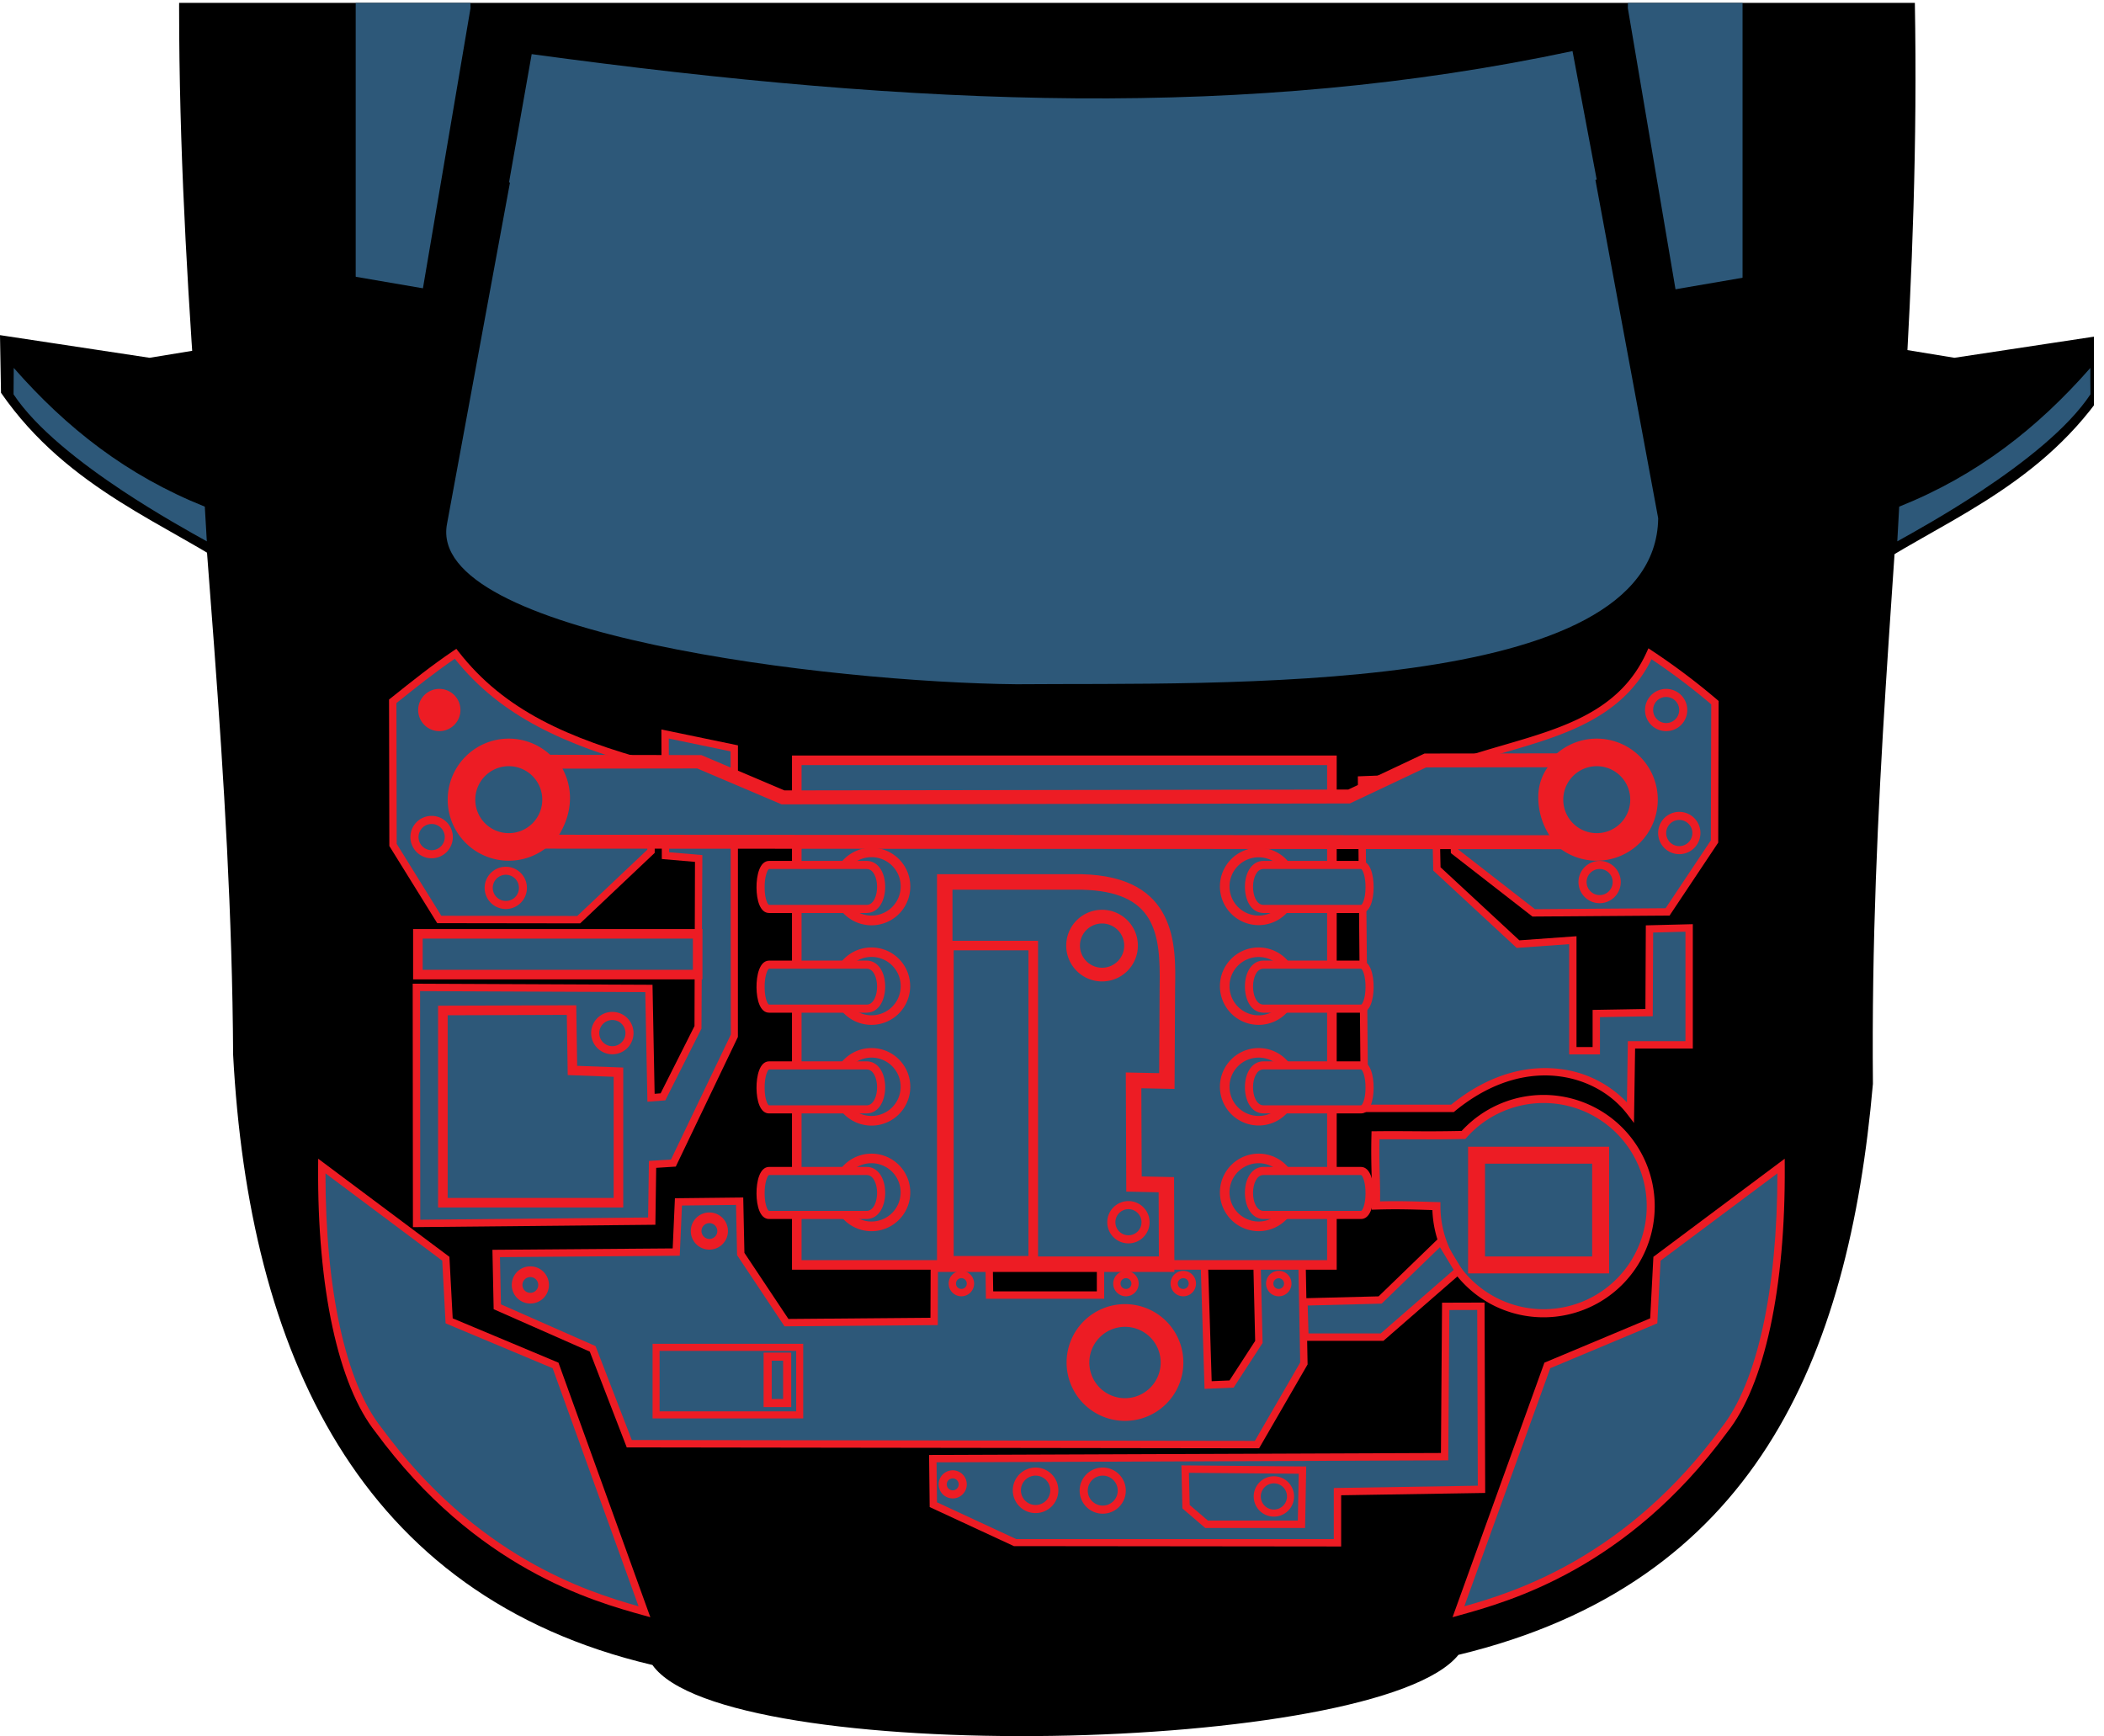 <svg xmlns="http://www.w3.org/2000/svg" xmlns:xlink="http://www.w3.org/1999/xlink" viewBox="0 0 1113.644 919.039"><defs><clipPath id="a"><polyline points="-0.852 1.511 1108.322 1.511 1108.322 1108.33 -0.852 1108.33" style="fill:none"/></clipPath></defs><title>frame6-car</title><g style="clip-path:url(#a)"><path d="M1026.552-386.668c23.709-98.659-16.322-242.502-43.252-411.3-6.907-51.009-32.822-115.256-133.674-117.174-187.738-90.422-402.571-90.903-603.479,10.963-101.88,9.483-115.474,83.734-120.079,132.495C98.769-636.392,77.623-515.039,84.954-410.542l45.293,80.144c-74.635,329.114-8.469,594.269-6.852,888.752,8.346,156.643,65.836,286.411,221.945,323.029,38.057,54.228,384.042,47.637,426.608-5.359C928.372,838.338,978.476,720.137,991.331,573.772c-2.741-298.073,57.381-501.819-8.25-894.221Z"/><path d="M832.331,29.936C648.869,71.2,465.42,55.686,281.957,31.429L236.609,277.302C225.371,335.93,440.368,361.297,538.109,362.215c105.95-.918,338.228,7.222,339.571-87.846Z" style="fill:#2d5879"/><path d="M214.613-409.144,188.273-291.326V205.573l26.34,1.494L249.039,4.335l-5.139-277.352c-3.166-37.413-5.783-133.935-29.287-136.127Z" style="fill:#2d5879"/><path d="M895.989-409.144l26.34,117.818v496.899l-26.34,1.494L861.617,4.335l5.084-277.352C869.854-310.43,872.485-406.951,895.989-409.144Z" style="fill:#2d5879"/><path d="M942.721,617.243l-65.686,49.09L875.322,699.21l-56.326,23.599L771.949,853.221c32.124-8.935,89.929-27.093,140.732-96.261,21.955-27.614,30.41-83.721,30.04-139.717Z" style="fill:#2d5879"/><path d="M944.646,613.381l.02,3.854c.435,64.668-10.666,116.033-30.46,140.953-53.085,72.27-115.21,89.534-141.736,96.895l-3.64,1.017L817.451,721.345l.79-.321,55.193-23.14,1.7-32.562ZM775.066,850.32c27.857-7.843,86.008-26.392,136.042-94.5,18.904-23.796,29.644-72.738,29.671-134.69l-61.844,46.226-1.726,33.177-1.131.468-55.534,23.287Z" style="fill:#ed1c24"/><path d="M907.706,371.96A349.109,349.109,0,0,0,873.335,346.099c-18.789,41.538-65.891,44.485-104.552,58.998l1.083,45.554,41.908,32.603,70.88-.534,24.846-37.263Z" style="fill:#2d5879"/><path d="M872.51,343.185l1.914,1.285a354.115,354.115,0,0,1,34.549,26.004l.689.589-.007.897-.207,74.077-.321.495-25.422,38.129-1.037.013-71.554.522-43.175-33.579-1.138-47.859,1.298-.482c8.98-3.386,18.536-6.17,27.777-8.86,31.672-9.248,61.59-17.974,75.676-49.13Zm33.244,29.671a343.442,343.442,0,0,0-31.625-23.876c-15.23,31.103-46.701,40.297-77.162,49.17-8.726,2.556-17.733,5.179-26.205,8.284l1.031,43.228L812.439,481.288l69.165-.509,23.949-35.921Z" style="fill:#ed1c24"/><path d="M820.134,423.352a24.997,24.997,0,1,0-0-.059Z" style="fill:#2d5879"/><path d="M845.128,391.004a32.314,32.314,0,1,1-32.294,32.348A32.314,32.314,0,0,1,845.128,391.004Zm0,50.04a17.726,17.726,0,1,0-17.693-17.76c-0.0.022-0.0.045,0,.067A17.713,17.713,0,0,0,845.128,441.044Z" style="fill:#ed1c24"/><path d="M872.855,375.865a9.045,9.045,0,1,0,9.045-9.045h-0a9.036,9.036,0,0,0-9.045,9.028Z" style="fill:#2d5879"/><path d="M881.898,364.679a11.182,11.182,0,1,1-11.188,11.175h0A11.195,11.195,0,0,1,881.898,364.679Zm0,18.081a6.899,6.899,0,1,0,.007-13.798h-.007a6.816,6.816,0,0,0-6.892,6.738q-.001.077,0,.155a6.911,6.911,0,0,0,6.892,6.906Z" style="fill:#ed1c24"/><path d="M837.635,466.918a9.072,9.072,0,1,0,9.1-9.045h-.055a9.039,9.039,0,0,0-9.045,9.034Z" style="fill:#2d5879"/><path d="M846.68,455.739a11.188,11.188,0,1,1-11.195,11.188A11.188,11.188,0,0,1,846.68,455.739Zm0,18.094a6.906,6.906,0,1,0-6.899-6.912v.007A6.941,6.941,0,0,0,846.68,473.833Z" style="fill:#ed1c24"/><path d="M782.282,428.107a9.045,9.045,0,1,0,9.045-9.045h0A9.063,9.063,0,0,0,782.282,428.107Z" style="fill:#2d5879"/><path d="M791.327,416.927a11.188,11.188,0,1,1-11.195,11.188A11.188,11.188,0,0,1,791.327,416.927Zm0,18.094a6.906,6.906,0,1,0-6.899-6.912v.007a6.913,6.913,0,0,0,6.899,6.906Z" style="fill:#ed1c24"/><path d="M207.871,371.26c12.046-9.634,21.831-17.46,33.247-25.162,25.902,33.357,63.219,47.651,103.579,58.779l-.11,45.773-38.277,36.18-73.812-.096L208.021,447.279Z" style="fill:#2d5879"/><path d="M241.54,343.453l1.118,1.445c24.458,31.491,58.686,45.999,102.556,58.097l1.439.388-.12,48.1L307.084,488.796l-75.669-.107-25.341-40.859-.154-77.516.736-.589c11.643-9.315,21.694-17.358,33.371-25.254ZM342.744,406.355C299.476,394.323,265.469,379.735,240.71,348.726c-10.68,7.321-20.122,14.842-30.882,23.461l.141,74.518L233.583,484.781l71.949.107L342.637,449.797Z" style="fill:#ed1c24"/><path d="M294.319,423.352a24.971,24.971,0,1,1,0-.06l-0.0.06Z" style="fill:#2d5879"/><path d="M269.323,391.004a32.314,32.314,0,1,1-32.354,32.348A32.314,32.314,0,0,1,269.323,391.004Zm0,50.04a17.726,17.726,0,1,0-17.753-17.699l0,.007a17.712,17.712,0,0,0,17.731,17.693Z" style="fill:#ed1c24"/><path d="M241.597,375.865a9.052,9.052,0,1,1-9.059-9.045h.014A9.072,9.072,0,0,1,241.597,375.865Z" style="fill:#2d5879"/><path d="M232.553,364.679a11.182,11.182,0,1,1-11.209,11.175A11.182,11.182,0,0,1,232.553,364.679Zm0,18.081a6.906,6.906,0,1,1,0-0Z" style="fill:#ed1c24"/><path d="M276.818,470.029a9.072,9.072,0,1,1-9.1-9.045h0a9.048,9.048,0,0,1,9.099,8.997Z" style="fill:#2d5879"/><path d="M267.717,458.831A11.188,11.188,0,1,1,256.522,470.019,11.188,11.188,0,0,1,267.717,458.831Zm0,18.094a6.857,6.857,0,0,0,6.952-6.76q.001-.073 0-.146a6.926,6.926,0,1,0-6.953,6.906Z" style="fill:#ed1c24"/><path d="M332.17,428.107a9.045,9.045,0,1,1-9.045-9.045A9.045,9.045,0,0,1,332.17,428.107Z" style="fill:#2d5879"/><path d="M323.124,416.927a11.188,11.188,0,1,1-11.188,11.188A11.188,11.188,0,0,1,323.124,416.927Zm0,18.094a6.906,6.906,0,1,0-6.892-6.919v.013a6.913,6.913,0,0,0,6.892,6.906Z" style="fill:#ed1c24"/><polygon points="388.647 396.148 388.811 548.077 356.428 615.695 345.395 616.394 344.971 646.42 220.506 647.654 220.397 522.71 343.463 523.244 344.587 581.105 350.905 580.625 369.543 543.636 369.803 454.447 352.248 452.954 352.028 388.556 388.647 396.148" style="fill:#2d5879"/><path d="M350.065,386.159l40.531,8.405-.027,154.363-32.876,68.63-10.372.669-.428,30.113-1.9.027L218.56,649.61l-.12-128.855h1.961l124.974.549,1.118,57.709,3.165-.241,17.94-35.613.254-86.911-17.552-1.512Zm36.637,11.59-32.716-6.799.207,60.198,17.566,1.512-.475,91.85-19.138,37.982-9.469.723-1.131-58.03-119.199-.522.107,121.012,120.597-1.191.415-29.925,11.697-.75,31.692-66.167Z" style="fill:#ed1c24"/><polygon points="689.132 666.923 690.146 721.795 665.314 764.732 333.075 764.252 313.697 714.039 263.223 691.769 262.634 663.551 357.921 662.797 359.1 636.252 391.484 635.868 392.073 663.825 416.275 700.17 494.432 699.526 494.542 665.908 523.499 665.908 523.774 685.547 582.497 685.547 582.497 666.169 637.371 665.908 639.453 733.197 651.87 732.663 666.328 710.393 665.314 667.991 689.132 666.923" style="fill:#2d5879"/><path d="M393.394,633.911l.622,29.309,23.294,34.984,75.181-.629.114-33.632H525.42l.274,19.66h54.858V664.238l58.713-.294,2.074,67.211,9.442-.401,13.577-20.932-1.037-43.683,27.724-1.245,1.064,57.401-.274.468L666.44,766.674H665.316l-333.579-.468L312.17,715.496l-50.877-22.444-.656-31.451,95.416-.736,1.178-26.552Zm21.842,68.201-.589-.87-24.512-36.818-.555-26.579-28.614.321-1.178,26.579-95.162.736.522,25L315.221,712.578l19.192,49.719,329.779.468,23.996-41.488-.97-52.315-19.908.897.984,41.087-.335.495-14.996,23.113-15.398.669-2.088-67.372-51.031.268V687.512H521.853l-.274-19.66H496.485l-.114,33.606Z" style="fill:#ed1c24"/><rect x="421.73" y="402.465" width="283.245" height="267.129" style="fill:#2d5879"/><path d="M419.197,399.944h288.317V672.134h-288.317Zm283.245,5.059H424.269V667.075H702.441Z" style="fill:#ed1c24"/><polygon points="764.617 771.104 493.733 772.173 494.008 796.526 537.478 816.713 707.921 816.713 707.921 789.619 784.16 788.386 783.831 691.495 765.206 691.549 764.617 771.104" style="fill:#2d5879"/><path d="M785.773,689.532,786.114,790.309l-1.921.04L709.869,791.54v27.115l-173.214-.187-44.58-20.677-.315-27.57,1.967-.013,268.958-1.044.589-79.564ZM782.206,786.481l-.315-93.041-14.748.04-.589,79.564-1.927.013-268.918,1.044.234,21.172,41.963,19.473H705.975v-27.034l1.914-.04Z" style="fill:#ed1c24"/><polygon points="689.393 778.217 688.858 806.914 638.645 806.914 627.777 797.595 627.298 777.682 689.393 778.217" style="fill:#2d5879"/><path d="M625.3,775.721l66.08.575-.609,32.562H637.92l-12.072-10.345Zm62.105,4.43-58.104-.495.401,17.037,9.663,8.258h47.578Z" style="fill:#ed1c24"/><path d="M573.603,789.084a10.066,10.066,0,1,0,10.073-10.059A10.066,10.066,0,0,0,573.603,789.084Z" style="fill:#2d5879"/><path d="M583.678,776.872a12.212,12.212,0,1,1-12.219,12.219A12.212,12.212,0,0,1,583.678,776.872Zm0,20.142a7.93,7.93,0,1,0-7.923-7.936v.013a7.928,7.928,0,0,0,7.923,7.923Z" style="fill:#ed1c24"/><path d="M538.218,788.919a9.881,9.881,0,1,0,9.868-9.894h-.014A9.876,9.876,0,0,0,538.218,788.919Z" style="fill:#2d5879"/><path d="M548.071,776.872a12.052,12.052,0,1,1-11.998,12.105l-0-.047A12.073,12.073,0,0,1,548.071,776.872Zm0,19.821a7.769,7.769,0,1,0-7.702-7.836l-0.0.074A7.768,7.768,0,0,0,548.071,796.693Z" style="fill:#ed1c24"/><path d="M498.982,785.768a5.282,5.282,0,1,0,0-.043C498.982,785.739,498.982,785.753,498.982,785.768Z" style="fill:#2d5879"/><path d="M504.288,778.331a7.441,7.441,0,1,1-7.455,7.428h0A7.442,7.442,0,0,1,504.288,778.331Zm0,10.6a3.158,3.158,0,1,0-.024,0Z" style="fill:#ed1c24"/><path d="M665.465,792.195a8.793,8.793,0,1,0-0-.042Z" style="fill:#2d5879"/><path d="M674.249,781.489a10.68,10.68,0,1,1-10.66,10.707A10.68,10.68,0,0,1,674.249,781.489Zm0,17.612a6.933,6.933,0,1,0-6.912-6.953q-0.0.023,0,.047a6.911,6.911,0,0,0,6.912,6.906Z" style="fill:#ed1c24"/><path d="M760.273,638.499a56.801,56.801,0,1,0,14.349-37.688c-21.407.425-27.519,0-46.568.165-.424,17.871.589,25.477.206,37.194,11.032-.315,17.885-.096,32.014.329Z" style="fill:#2d5879"/><path d="M817.023,579.615a58.86,58.86,0,1,1-58.86,60.961c-12.848-.401-19.426-.562-29.838-.254l-2.289.067.08-2.275c.174-5.434.054-9.93-.094-15.123-.161-5.862-.341-12.513-.12-22.069l.054-2.074,2.074-.013c7.923-.094,13.631-.04,19.105-.013,7.501.067,14.601.094,26.519-.147A59.008,59.008,0,0,1,817.023,579.615Zm0,113.437A54.577,54.577,0,1,0,776.224,602.233l-.622.696-.93.013c-12.54.254-19.827.201-27.563.174-4.972-.027-10.111-.04-16.957-.013-.154,8.351.013,14.387.161,19.767.127,4.524.241,8.525.147,13.102,9.429-.241,16.027-.04,28.312.321l3.647.107v2.088A54.644,54.644,0,0,0,817.023,693.052Zm-58.9-54.564Z" style="fill:#ed1c24"/><rect x="781.528" y="611.514" width="65.686" height="58.08" style="fill:#2d5879"/><path d="M777.047,607.038h74.652v67.051H777.047Zm65.685,8.967H786.014v49.117h56.719Z" style="fill:#ed1c24"/><path d="M759.478,411.305l-38.811,1.549,1.549,173.883h46.568c37.742-30.945,76.828-20.721,94.219,2.083l.534-35.714h30.52v-61.876l-20.982.535-.219,44.266-27.943.479V556.217H832.496V497.698l-29.013,2.097L760.547,459.97Z" style="fill:#2d5879"/><path d="M761.388,409.259l1.091,49.839,41.709,38.678,30.253-2.168v58.646h8.525V534.607l27.951-.482.214-44.272,24.873-.629v65.846H865.457l-.589,39.401-3.419-4.483c-8.512-11.162-21.882-18.549-36.684-20.276-12.841-1.539-32.749.495-54.745,18.536l-.542.442H720.281l-.013-1.941-1.566-175.777Zm41.395,92.532-44.172-40.953-.013-.83-1.024-46.681-34.937,1.392,1.512,170.062h43.938c22.839-18.482,43.656-20.517,57.127-18.951a58.522,58.522,0,0,1,35.914,17.746l.488-32.414h30.494V493.212l-17.097.442-.214,44.299-27.938.482v19.727H830.547V499.81Z" style="fill:#ed1c24"/><path d="M570.561,721.26a24.887,24.887,0,1,0,24.887-24.887h-0A24.869,24.869,0,0,0,570.561,721.224Z" style="fill:#2d5879"/><path d="M595.448,690.362a30.902,30.902,0,1,1-30.902,30.902v-.013A30.929,30.929,0,0,1,595.448,690.362Zm0,49.786A18.884,18.884,0,1,0,576.578,721.251,18.884,18.884,0,0,0,595.448,740.148Z" style="fill:#ed1c24"/><path d="M170.334,617.243l65.644,49.09,1.754,32.877L294.058,722.809,341.106,853.221c-32.11-8.935-89.929-27.093-140.732-96.261-21.954-27.614-30.465-83.721-30.04-139.717Z" style="fill:#2d5879"/><path d="M168.413,613.381,237.879,665.322l1.733,32.562,55.989,23.461.288.816,48.334,133.94-3.64-1.017c-26.532-7.374-88.671-24.652-141.783-96.962-19.801-24.92-30.902-76.298-30.414-140.886Zm65.665,53.975-61.811-46.226c-.02,61.898,10.727,110.827,29.631,134.623,50.067,68.161,108.231,86.711,136.088,94.567L292.51,724.289l-56.658-23.755Z" style="fill:#ed1c24"/><rect x="347.259" y="713.23" width="76.019" height="35.755" style="fill:#2d5879"/><path d="M345.408,711.374h79.725v39.481H345.408Zm76.017,3.721H349.115v32.04H421.425Z" style="fill:#ed1c24"/><path d="M273.707,680.202a7.013,7.013,0,1,0,0-.008Z" style="fill:#2d5879"/><path d="M280.726,670.368a9.837,9.837,0,1,1-9.85,9.823h0a9.814,9.814,0,0,1,9.805-9.823Zm0,14.026a4.177,4.177,0,1,0-.046-0Z" style="fill:#ed1c24"/><path d="M368.46,651.669a7.017,7.017,0,1,0,7.017-7.017h0A7.048,7.048,0,0,0,368.46,651.669Z" style="fill:#2d5879"/><path d="M375.48,641.834a9.837,9.837,0,1,1-9.85,9.823A9.837,9.837,0,0,1,375.48,641.834Zm0,14.026a4.189,4.189,0,1,0-4.189-4.202A4.249,4.249,0,0,0,375.48,655.86Z" style="fill:#ed1c24"/><path d="M504.066,679.448a4.79,4.79,0,1,0,4.824-4.756A4.79,4.79,0,0,0,504.066,679.448Z" style="fill:#2d5879"/><path d="M508.892,672.75a6.732,6.732,0,1,1-6.759,6.705v-0a6.71,6.71,0,0,1,6.715-6.705Zm0,9.583a2.849,2.849,0,0,0,2.824-2.874l-0-.003a2.857,2.857,0,1,0-2.891,2.878C508.847,682.333,508.869,682.333,508.892,682.332Z" style="fill:#ed1c24"/><path d="M672.057,679.448a4.762,4.762,0,1,0,4.769-4.756h-.013A4.79,4.79,0,0,0,672.057,679.448Z" style="fill:#2d5879"/><path d="M676.812,672.75a6.732,6.732,0,1,1-6.692,6.772c-0-.022-0-.045-0-.067A6.713,6.713,0,0,1,676.812,672.75Zm0,9.583a2.856,2.856,0,0,0,2.837-2.875v-.003a2.831,2.831,0,1,0-2.837,2.877Z" style="fill:#ed1c24"/><path d="M621.514,679.448a4.797,4.797,0,1,0,4.838-4.756l-.014-0A4.814,4.814,0,0,0,621.514,679.448Z" style="fill:#2d5879"/><path d="M626.337,672.75a6.732,6.732,0,1,1-6.759,6.705v-0a6.713,6.713,0,0,1,6.72-6.705Zm0,9.583a2.856,2.856,0,0,0,2.837-2.875v-.003a2.827,2.827,0,0,0-2.831-2.824H626.337a2.851,2.851,0,1,0-.08,5.701Q626.297,682.333,626.337,682.332Z" style="fill:#ed1c24"/><path d="M591.159,679.448a4.797,4.797,0,1,0,4.837-4.756c-.023-0-.045-0-.068-0A4.802,4.802,0,0,0,591.159,679.448Z" style="fill:#2d5879"/><path d="M595.93,672.75a6.732,6.732,0,1,1-6.705,6.759c-0-.018-0-.036,0-.054A6.741,6.741,0,0,1,595.93,672.75Zm0,9.583a2.851,2.851,0,1,0,.08-5.701q-.04-.001-.08,0a2.827,2.827,0,0,0-2.837,2.817v.007a2.856,2.856,0,0,0,2.835,2.877Z" style="fill:#ed1c24"/><rect x="406.312" y="718.15" width="10.333" height="24.572" style="fill:#2d5879"/><path d="M553.15-648.024c23.615,0,48.046,2.355,72.598,8.686l2.128.549L612.78-585.578l-2.054-.562c-44.714-12.366-86.697-12.353-128.373-.013l-2.181.642-12.701-54.229,2.262-.375C495.368-644.344,523.627-648.024,553.15-648.024Zm69.393,12.299c-52.837-13.102-105.22-7.789-149.853-.522l10.626,45.343c41.107-11.737,82.548-11.737,126.493.067ZM404.167,716.018h14.628v28.854h-14.628Zm10.332,4.283h-6.036V740.59H414.499Z" style="fill:#ed1c24"/><path d="M828.206,402.466l-74.196.11-39.51,19.063-300.047.479L369.803,403.11l-79.061.11c9.634,11.402,10.333,27.889-2.042,42.347l538.972.261c-10.114-10.005-15.952-31.849.534-43.416Z" style="fill:#2d5879"/><path d="M831.892,395.34v10.76l-2.523.04A19.39,19.39,0,0,0,821.64,420.327c-.776,9.141,3.767,18.081,8.626,22.886l6.364,6.317-8.96-.013-546.97-.281,5.206-6.076c10.479-12.246,11.255-26.646,2.021-37.567l-5.112-6.063,88.437.201L415.202,418.413l298.455-.455,40.344-19.071,72.959-.094Zm-11.838,46.802a37.305,37.305,0,0,1-5.762-22.444,26.824,26.824,0,0,1,4.885-13.531l-64.327.08-40.344,19.071-300.804.482-.696-.308L369.056,406.796l-71.34.094c5.862,10.814,5.226,23.541-1.78,34.984Z" style="fill:#ed1c24"/><path d="M443.301,469.221a17.967,17.967,0,1,0,18.008-17.926h-.014A17.997,17.997,0,0,0,443.301,469.221Z" style="fill:#2d5879"/><path d="M461.294,448.766a20.529,20.529,0,1,1-.003,0Zm0,35.907a15.453,15.453,0,1,0-.01,0Z" style="fill:#ed1c24"/><path d="M458.828,457.873h-51.762c-5.948.11-6.057,23.284,0,23.284h51.762C468.956,480.897,468.846,457.928,458.828,457.873Z" style="fill:#2d5879"/><path d="M458.825,455.739h.013c5.614.027,9.603,5.581,9.69,13.504.074,6.638-2.911,13.879-9.643,14.066H407.065c-4.825,0-6.598-6.919-6.645-13.383-.054-6.504,1.646-14.106,6.611-14.186Zm-.013,4.283H407.065c-.602.013-2.409,3.413-2.355,9.864.054,6.384,1.807,9.141,2.355,9.141h51.76c3.6-.107,5.467-4.979,5.414-9.743-.054-4.591-1.934-9.235-5.427-9.261Z" style="fill:#ed1c24"/><path d="M443.301,522.01a17.967,17.967,0,1,0,17.994-17.939h-0A17.985,17.985,0,0,0,443.301,522.01Z" style="fill:#2d5879"/><path d="M461.294,501.55a20.49,20.49,0,1,1-20.53,20.45h0a20.484,20.484,0,0,1,20.517-20.45Zm0,35.921a15.454,15.454,0,1,0-.008,0Z" style="fill:#ed1c24"/><path d="M458.828,510.663h-51.762c-5.948.11-6.057,23.284,0,23.284h51.762C468.956,533.673,468.846,510.718,458.828,510.663Z" style="fill:#2d5879"/><path d="M458.825,508.51h.013c5.634.04,9.616,5.608,9.69,13.557.06,6.638-2.931,13.852-9.649,14.012H407.065c-4.798,0-6.578-6.866-6.645-13.303-.067-6.518,1.626-14.173,6.605-14.267Zm-.013,4.283H407.065c-.596.013-2.422,3.453-2.355,9.944.067,6.33,1.807,9.061,2.355,9.061h51.76c3.593-.094,5.454-4.952,5.414-9.69C464.191,517.503,462.318,512.819,458.811,512.792Z" style="fill:#ed1c24"/><path d="M443.301,575.335a17.947,17.947,0,1,0,0-.094Q443.3,575.288,443.301,575.335Z" style="fill:#2d5879"/><path d="M461.294,554.803a20.526,20.526,0,1,1-.007,0Zm0,35.934A15.438,15.438,0,1,0,445.836,575.319l0,.013A15.429,15.429,0,0,0,461.289,590.737Z" style="fill:#ed1c24"/><path d="M458.828,563.974h-51.762c-5.948.11-6.057,23.298,0,23.298h51.762C468.956,586.942,468.846,564.028,458.828,563.974Z" style="fill:#2d5879"/><path d="M458.825,561.842h.013c5.601.027,9.582,5.554,9.69,13.437.087,6.665-2.891,13.919-9.636,14.133H407.065c-4.811,0-6.585-6.892-6.645-13.343-.06-6.504,1.633-14.146,6.605-14.226Zm-.013,4.283H407.065c-.602.013-2.416,3.44-2.355,9.904.06,6.357,1.807,9.101,2.355,9.101h51.76c3.613-.12,5.474-5.019,5.414-9.783-.06-4.564-1.947-9.195-5.427-9.221Z" style="fill:#ed1c24"/><path d="M443.301,631.222a17.947,17.947,0,1,0,0-.094Q443.3,631.175,443.301,631.222Z" style="fill:#2d5879"/><path d="M461.294,610.705a20.522,20.522,0,1,1-.017,0Zm0,35.921a15.431,15.431,0,1,0-15.458-15.404h0a15.429,15.429,0,0,0,15.453,15.404Z" style="fill:#ed1c24"/><path d="M458.828,619.874h-51.762c-5.948.096-6.057,23.284,0,23.284h51.762C468.956,642.829,468.846,619.915,458.828,619.874Z" style="fill:#2d5879"/><path d="M458.825,617.731h.013c5.601.027,9.582,5.554,9.69,13.437.087,6.665-2.891,13.919-9.636,14.133H407.065c-4.811,0-6.585-6.892-6.645-13.343-.06-6.504,1.633-14.146,6.605-14.226Zm-.013,4.283H407.065c-.602.013-2.416,3.44-2.355,9.904.06,6.357,1.807,9.101,2.355,9.101h51.76c3.613-.12,5.474-5.019,5.414-9.783C464.178,626.671,462.291,622.04,458.811,622.014Z" style="fill:#ed1c24"/><path d="M684.158,469.221A17.96,17.96,0,1,1,666.164,451.295h.054A17.985,17.985,0,0,1,684.158,469.221Z" style="fill:#2d5879"/><path d="M666.219,448.766A20.483,20.483,0,1,1,645.703,469.229,20.483,20.483,0,0,1,666.219,448.766Zm0,35.907A15.424,15.424,0,1,0,650.775,469.229,15.424,15.424,0,0,0,666.219,484.674Z" style="fill:#ed1c24"/><path d="M668.63,457.873h51.762c6.002.11,6.057,23.284,0,23.284H668.63C658.517,480.897,658.612,457.928,668.63,457.873Z" style="fill:#2d5879"/><path d="M668.615,455.739h51.78c5.012.08,6.718,7.669,6.665,14.133-.047,6.504-1.827,13.437-6.665,13.437H668.628c-6.785-.187-9.77-7.428-9.69-14.079C659.026,461.32,663.007,455.766,668.615,455.739Zm.074,23.287h51.706c.555,0,2.329-2.77,2.376-9.181.047-6.357-1.686-9.81-2.409-9.823H668.642c-3.486.027-5.367,4.671-5.414,9.261C663.175,474.047,665.035,478.919,668.689,479.026Z" style="fill:#ed1c24"/><path d="M684.158,522.01a17.96,17.96,0,1,1-17.981-17.939h.041A17.973,17.973,0,0,1,684.158,522.01Z" style="fill:#2d5879"/><path d="M666.219,501.55a20.49,20.49,0,1,1-20.517,20.463v-.013A20.484,20.484,0,0,1,666.219,501.55Zm0,35.921A15.431,15.431,0,1,0,650.775,522,15.431,15.431,0,0,0,666.219,537.471Z" style="fill:#ed1c24"/><path d="M668.63,510.663h51.762c6.002.11,6.057,23.284,0,23.284H668.63C658.517,533.673,658.612,510.718,668.63,510.663Z" style="fill:#2d5879"/><path d="M668.622,508.51h51.773c5.032.094,6.732,7.722,6.665,14.226-.067,6.451-1.847,13.343-6.665,13.343H668.628c-6.765-.161-9.756-7.388-9.69-14.012.067-7.95,4.048-13.517,9.676-13.557Zm.06,23.287h51.713c.549,0,2.309-2.744,2.376-9.101.067-6.397-1.686-9.89-2.416-9.904H668.642c-3.5.027-5.373,4.698-5.414,9.315C663.181,526.845,665.042,531.703,668.682,531.797Z" style="fill:#ed1c24"/><path d="M684.158,575.335a17.928,17.928,0,1,1,0-.063Z" style="fill:#2d5879"/><path d="M666.219,554.803a20.497,20.497,0,1,1-20.517,20.53A20.497,20.497,0,0,1,666.219,554.803Zm0,35.934a15.438,15.438,0,1,0-15.444-15.431l0.0.027A15.429,15.429,0,0,0,666.219,590.737Z" style="fill:#ed1c24"/><path d="M668.63,563.974h51.762c6.002.11,6.057,23.298,0,23.298H668.63C658.517,586.942,658.612,564.028,668.63,563.974Z" style="fill:#2d5879"/><path d="M668.615,561.842h51.78c5.025.08,6.725,7.695,6.665,14.186-.054,6.464-1.84,13.383-6.665,13.383H668.628c-6.805-.214-9.776-7.481-9.69-14.133C659.039,567.396,663.021,561.869,668.615,561.842Zm.08,23.287h51.7c.555,0,2.315-2.757,2.376-9.141.054-6.37-1.686-9.85-2.416-9.864H668.642c-3.473.027-5.353,4.644-5.414,9.208-.067,4.778,1.793,9.676,5.467,9.797Z" style="fill:#ed1c24"/><path d="M684.158,631.222a17.928,17.928,0,1,1,0-.063Z" style="fill:#2d5879"/><path d="M666.219,610.705a20.515,20.515,0,1,1-.003,0Zm0,35.921a15.431,15.431,0,1,0-15.444-15.418v.013A15.429,15.429,0,0,0,666.219,646.625Z" style="fill:#ed1c24"/><path d="M668.63,619.874h51.762c6.002.096,6.057,23.284,0,23.284H668.63C658.517,642.829,658.612,619.915,668.63,619.874Z" style="fill:#2d5879"/><path d="M668.615,617.731h51.78c5.025.08,6.725,7.695,6.665,14.186-.054,6.464-1.84,13.383-6.665,13.383H668.628c-6.805-.214-9.776-7.481-9.69-14.133C659.039,623.285,663.021,617.758,668.615,617.731Zm.08,23.287h51.7c.555,0,2.315-2.757,2.376-9.141.054-6.37-1.686-9.85-2.416-9.864H668.642c-3.473.027-5.353,4.644-5.414,9.208-.067,4.778,1.793,9.676,5.467,9.797Z" style="fill:#ed1c24"/><path d="M617.882,522.49c.535-27.354-1.713-54.599-45.348-55.627H500.051V669.224H617.499l-.151-42.073-17.131-.384-.219-54.859,17.61.37Z" style="fill:#2d5879"/><path d="M495.957,462.779h76.579c50.549,1.178,49.866,37.821,49.445,59.743l-.294,53.921-17.572-.361.187,46.681,17.131.361.174,50.188H495.957ZM613.536,568.092l.254-45.691c.555-28.587-2.141-50.522-41.348-51.432H504.147v194.152H613.389l-.12-33.967-17.131-.361-.254-63.062Zm4.35-45.61Z" style="fill:#ed1c24"/><path d="M588.226,647.009a9.045,9.045,0,1,0,9.045-9.045h-0a9.036,9.036,0,0,0-9.045,9.028Z" style="fill:#2d5879"/><path d="M597.268,635.812A11.195,11.195,0,1,1,586.08,647.014v-.013A11.206,11.206,0,0,1,597.268,635.812Zm0,18.108a6.912,6.912,0,1,0-6.892-6.933v.013A6.915,6.915,0,0,0,597.268,653.919Z" style="fill:#ed1c24"/><path d="M567.985,500.535a15.308,15.308,0,1,0,15.308-15.308h-0A15.321,15.321,0,0,0,567.985,500.535Z" style="fill:#2d5879"/><path d="M583.29,481.609A18.964,18.964,0,1,1,564.352,500.6v-.054A18.964,18.964,0,0,1,583.29,481.609Zm0,30.675A11.71,11.71,0,1,0,571.619,500.533l-0.0.013A11.726,11.726,0,0,0,583.29,512.284Z" style="fill:#ed1c24"/><rect x="502.244" y="500.535" width="44.649" height="166.866" style="fill:#2d5879"/><path d="M499.711,498.017h49.719V669.939H499.711Zm44.647,5.059H504.783V664.88h39.574Z" style="fill:#ed1c24"/><polygon points="302.514 534.701 234.416 534.907 234.416 636.677 327.347 636.677 327.347 567.565 302.994 566.66 302.514 534.701" style="fill:#2d5879"/><path d="M305.01,532.158l.482,32.053,24.391.91v74.077H231.877V532.385Zm19.801,37.861-24.311-.91-.482-31.866-63.069.201v96.695h87.862Z" style="fill:#ed1c24"/><path d="M333.13,546.898a9.062,9.062,0,1,1,0-.02Z" style="fill:#2d5879"/><path d="M324.088,535.664a11.215,11.215,0,1,1-11.195,11.242A11.215,11.215,0,0,1,324.088,535.664Zm0,18.148a6.933,6.933,0,1,0-6.899-6.966c-0.0.02-0.0.04,0,.06A6.911,6.911,0,0,0,324.088,553.812Z" style="fill:#ed1c24"/><rect x="221.191" y="494.341" width="148.077" height="21.571" style="fill:#2d5879"/><path d="M218.654,491.807H371.806v26.633H218.654Zm148.08,5.059H223.726v16.515H366.734Z" style="fill:#ed1c24"/><polygon points="771.949 672.651 731.534 707.817 690.681 707.817 690.146 689.192 730.506 688.178 762.575 657.124 771.949 672.651" style="fill:#2d5879"/><path d="M762.974,654.026l11.49,19.004-42.198,36.751H688.79l-.649-22.484,41.555-1.057Zm6.457,18.228-7.26-12.018-30.855,29.858-.763.027-38.397.977.422,14.775h38.229Z" style="fill:#ed1c24"/><path d="M879.763,440.962a9.072,9.072,0,1,0,9.1-9.045h-0A9.095,9.095,0,0,0,879.763,440.962Z" style="fill:#2d5879"/><path d="M888.864,429.775a11.196,11.196,0,1,1-.045-0Zm0,18.134a6.928,6.928,0,1,0-.049,0Z" style="fill:#ed1c24"/><path d="M237.472,443.1a9.045,9.045,0,1,1-9.045-9.045A9.045,9.045,0,0,1,237.472,443.1Z" style="fill:#2d5879"/><path d="M228.431,431.903a11.222,11.222,0,1,1-11.195,11.249c0-.02,0-.04,0-.06A11.201,11.201,0,0,1,228.431,431.903Zm0,18.161a6.939,6.939,0,1,0-6.899-6.979l0,.007a6.943,6.943,0,0,0,6.899,6.973Z" style="fill:#ed1c24"/><path d="M235.43,154.606l-74.511-12.786-35.385,39.99-46.363,7.592L0,177.41l.535,30.52C36.345,259.692,89.34,277.467,128.85,304.711,166.812,258.678,224.467,244.809,235.43,154.606Z"/><path d="M7.277,194.76c0,4.55-.055,8.25-.11,13.979,11.991,18.09,35.605,36.399,57.601,51.008,18.748,12.416,36.303,22.16,44.704,26.82l-1.069-18.364c-41.333-16.541-73.237-41.648-101.126-73.443Z" style="fill:#2d5879"/><path d="M832.331,27.044l12.8,68.043c-193.576,35.166-384.056,34.576-575.7,1.439l11.992-67.879C487.745,56.755,660.764,63.498,832.331,27.044Z" style="fill:#2d5879"/><path d="M629.285,62.58a1067.156,1067.156,0,0,1-155.944.329l11.718,49.734c.918,4.276,128.37,4.331,129.549,0Z" style="fill:#2d5879"/><path d="M878.214,154.606l74.512-12.786,35.385,39.99,46.362,7.592,79.171-11.991-.48,30.52c-35.81,51.762-88.86,69.537-128.37,96.781-37.948-46.033-95.603-59.902-106.58-150.106Z"/><path d="M1106.422,194.76c-.055,4.55,0,8.25.055,13.979-11.991,18.09-35.604,36.399-57.6,51.008-18.679,12.416-36.303,22.16-44.649,26.82l1.014-18.364c41.333-16.541,73.292-41.648,101.181-73.443Z" style="fill:#2d5879"/></g></svg>